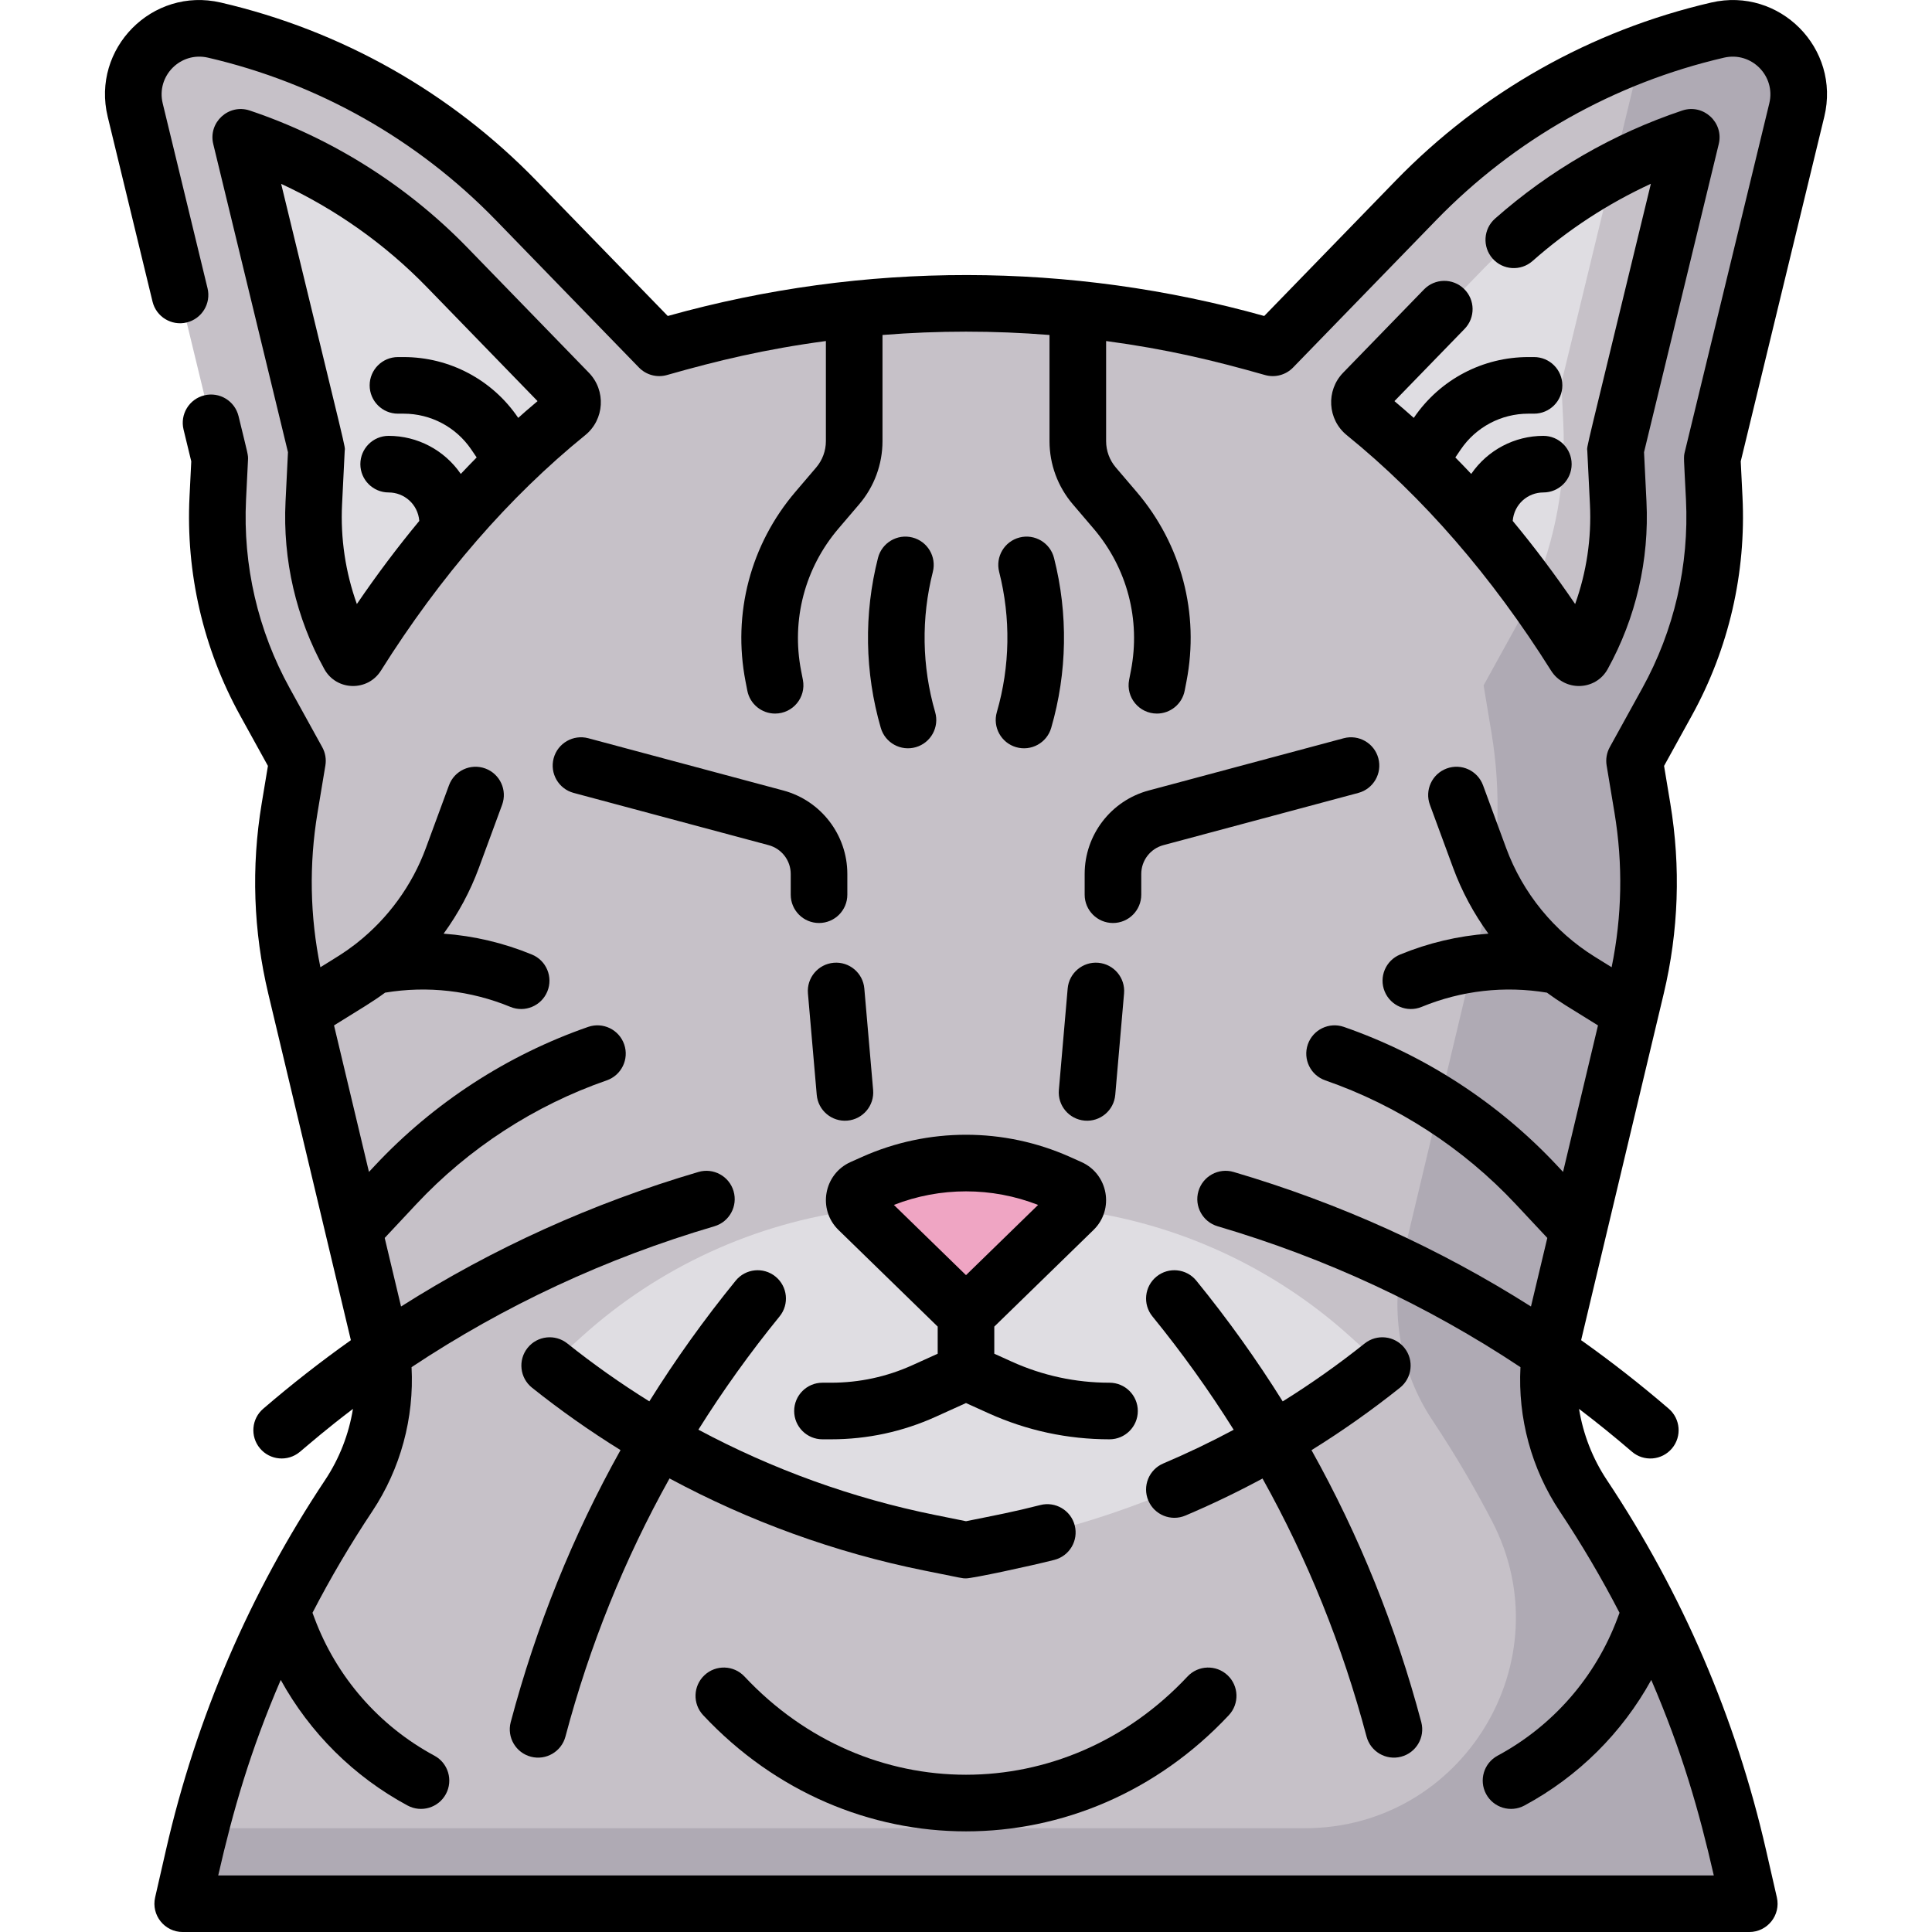 <svg id="Capa_1" enable-background="new 0 0 512.007 512.007" height="512" viewBox="0 0 512.007 512.007" width="512" xmlns="http://www.w3.org/2000/svg"><g><path d="m48.421 504.507 2.868-12.542c7.795-34.083 21.721-66.465 41.1-95.567 8.519-12.794 11.334-28.555 7.769-43.506l-21.76-91.264c-3.71-15.559-4.27-31.703-1.648-47.482l2.08-12.513-8.627-15.639c-9.094-16.487-13.419-35.18-12.489-53.985l.517-10.458-22.399-92.387c-3.072-12.67 8.28-24.136 20.98-21.191 30.441 7.058 58.205 22.733 79.974 45.15l37.922 39.051 2.983-.849c25.472-7.253 51.827-10.932 78.312-10.932 26.484 0 52.84 3.679 78.312 10.932l2.983.849 37.922-39.051c21.769-22.417 49.534-38.092 79.974-45.15 12.7-2.945 24.051 8.521 20.98 21.191l-22.399 92.385.517 10.458c.93 18.806-3.395 37.499-12.489 53.985l-8.627 15.639 2.08 12.513c2.622 15.779 2.062 31.923-1.648 47.482l-21.76 91.264c-3.565 14.952-.751 30.712 7.769 43.506 19.378 29.102 33.305 61.484 41.1 95.567l2.868 12.542h-415.164z" fill="#c6c1c8"/><path d="m366.335 361.899c-29.349 23.42-63.855 39.513-100.66 46.944l-9.672 1.953-9.672-1.953c-36.805-7.431-71.311-23.524-100.66-46.944l8.488-7.672c20.412-18.448 45.994-30.188 73.291-33.634h57.106.003c27.296 3.447 52.878 15.187 73.289 33.635z" fill="#dfdde2"/><path d="m455.194 7.973c-6.886 1.597-13.635 3.634-20.208 6.091l-21.211 87.485.517 10.458c.93 18.806-3.395 37.499-12.489 53.985l-8.627 15.639 2.08 12.513c2.622 15.779 2.062 31.923-1.648 47.482l-21.76 91.264c-3.565 14.952-.751 30.712 7.769 43.506 6.074 9.121 11.291 18.081 15.778 26.703 19.299 37.081-7.787 81.406-49.59 81.406h-292.704c-.636 2.476-1.24 4.963-1.811 7.458l-2.869 12.542h415.163l-2.869-12.542c-7.795-34.083-21.721-66.465-41.1-95.567-8.519-12.794-11.334-28.555-7.769-43.506l21.76-91.264c3.71-15.559 4.27-31.703 1.648-47.482l-2.08-12.513 8.627-15.639c9.094-16.487 13.419-35.18 12.489-53.985l-.517-10.458 22.399-92.385c3.073-12.67-8.278-24.136-20.978-21.191z" fill="#afaab4"/><path d="m256.003 348.402-28.553-27.809c-1.799-1.752-1.263-4.766 1.029-5.791l3.046-1.361c15.576-6.962 33.379-6.962 48.955 0l3.046 1.361c2.292 1.025 2.828 4.039 1.029 5.791z" fill="#efa5c3"/><path d="m417.409 173.739c.492.782 1.638.756 2.084-.053 6.814-12.353 10.048-26.33 9.351-40.421l-.699-14.138 20.057-82.726c-20.677 6.943-39.395 18.707-54.705 34.472l-32.167 33.124c-1.528 1.574-1.391 4.124.314 5.505 20.437 16.569 39.322 38.088 55.765 64.237z" fill="#dfdde2"/><path d="m417.409 173.739c.492.782 1.638.756 2.084-.053 6.814-12.353 10.048-26.33 9.351-40.421l-.699-14.138 20.057-82.726c-7.193 2.415-14.148 5.415-20.806 8.962l-13.622 56.186.517 10.458c.766 15.493-2.035 30.91-8.131 45.079 3.863 5.323 7.616 10.874 11.249 16.653z" fill="#c6c1c8"/><path d="m94.597 173.739c-.492.782-1.638.756-2.084-.053-6.814-12.353-10.048-26.33-9.351-40.421l.699-14.138-20.058-82.726c20.677 6.943 39.395 18.707 54.705 34.472l32.167 33.124c1.528 1.574 1.391 4.124-.313 5.505-20.437 16.569-39.323 38.088-55.765 64.237z" fill="#dfdde2"/><path d="m40.424 79.934c.976 4.025 5.031 6.495 9.056 5.522 4.025-.976 6.498-5.031 5.521-9.056l-11.88-49.003c-1.761-7.26 4.712-13.804 11.996-12.118 29.099 6.748 55.479 21.641 76.289 43.069l37.922 39.05c1.923 1.979 4.779 2.744 7.434 1.988 13.491-3.84 25.849-6.82 42.111-9.008v26.533c0 2.554-.913 5.03-2.57 6.972l-5.509 6.457c-11.89 13.936-16.709 32.243-13.222 50.228l.479 2.466c.696 3.584 3.835 6.073 7.354 6.073 4.725 0 8.269-4.304 7.371-8.93l-.479-2.464c-2.612-13.476.999-27.194 9.908-37.636l5.508-6.457c3.972-4.655 6.16-10.589 6.16-16.708v-28.139c14.737-1.175 29.522-1.175 44.261 0v28.138c0 6.119 2.188 12.053 6.159 16.708l5.509 6.457c8.909 10.442 12.521 24.16 9.908 37.636l-.478 2.466c-.897 4.627 2.649 8.929 7.371 8.929 3.52 0 6.66-2.49 7.354-6.074l.478-2.465c3.487-17.984-1.332-36.291-13.222-50.227l-5.509-6.456c-1.657-1.943-2.57-4.419-2.57-6.973v-26.533c16.098 2.166 28.427 5.113 42.111 9.008 2.654.756 5.511-.007 7.434-1.988l37.922-39.05c20.81-21.429 47.189-36.322 76.288-43.069 7.278-1.685 13.759 4.85 11.997 12.118l-22.398 92.385c-.349 1.437-.248 1.214.315 12.595.861 17.428-3.138 34.715-11.565 49.992l-8.627 15.639c-.815 1.478-1.108 3.187-.832 4.852l2.08 12.514c2.272 13.671 2.016 27.431-.756 40.957l-4.504-2.798c-10.715-6.657-19.054-16.857-23.435-28.75l-6.143-16.677c-1.432-3.886-5.743-5.877-9.63-4.445s-5.877 5.743-4.445 9.63l6.143 16.677c2.299 6.243 5.466 12.122 9.357 17.468-7.995.582-15.885 2.435-23.408 5.533-3.83 1.578-5.656 5.961-4.078 9.791 1.573 3.818 5.951 5.661 9.791 4.078 10.543-4.343 21.985-5.638 33.202-3.773 3.24 2.393 5.319 3.577 13.534 8.681l-9.258 38.828-1.6-1.71c-15.511-16.576-35.045-29.274-56.492-36.722-3.908-1.357-8.187.712-9.545 4.625-1.359 3.913.712 8.186 4.625 9.545 19.156 6.652 36.605 17.994 50.459 32.801l8.381 8.957-4.332 18.171c-24.365-15.452-50.736-27.392-78.807-35.654-3.972-1.168-8.143 1.103-9.313 5.077-1.169 3.974 1.104 8.143 5.078 9.313 28.746 8.461 55.619 20.974 80.258 37.342-.715 13.432 2.894 26.914 10.434 38.237 5.788 8.692 11.065 17.652 15.82 26.855l-.541 1.447c-5.829 15.595-17.111 28.53-31.769 36.422-3.647 1.964-5.012 6.512-3.048 10.159s6.512 5.012 10.159 3.048c14.252-7.674 25.885-19.26 33.612-33.283 8.168 18.977 12.664 34.722 16.569 51.804h-396.347c3.956-17.301 8.472-32.991 16.569-51.804 7.727 14.023 19.36 25.609 33.612 33.283 3.647 1.964 8.196.599 10.159-3.048 1.964-3.647.599-8.195-3.048-10.159-14.658-7.893-25.94-20.828-31.769-36.422l-.541-1.447c4.755-9.203 10.032-18.163 15.82-26.855 7.54-11.323 11.149-24.805 10.434-38.237 24.639-16.368 51.512-28.881 80.258-37.342 3.974-1.169 6.247-5.339 5.077-9.313-1.169-3.973-5.338-6.246-9.313-5.077-28.071 8.262-54.442 20.202-78.807 35.654l-4.332-18.171 8.381-8.957c13.854-14.807 31.303-26.149 50.459-32.801 3.913-1.359 5.984-5.632 4.625-9.545-1.359-3.914-5.633-5.982-9.545-4.625-21.447 7.447-40.981 20.146-56.492 36.722l-1.6 1.71-9.258-38.828c7.381-4.586 10.296-6.288 13.534-8.681 11.216-1.866 22.659-.57 33.202 3.773 3.844 1.585 8.221-.265 9.791-4.078 1.578-3.83-.248-8.213-4.078-9.791-7.523-3.099-15.413-4.952-23.407-5.534 3.892-5.345 7.058-11.224 9.357-17.467l6.143-16.677c1.432-3.887-.559-8.198-4.445-9.63-3.887-1.432-8.198.559-9.63 4.445l-6.143 16.677c-3.636 9.869-10.005 18.592-18.225 25.089-.198.14-.389.289-.572.446-2.854 2.197-4.729 3.272-9.143 6.014-2.773-13.526-3.029-27.286-.756-40.957l2.08-12.514c.277-1.665-.016-3.375-.832-4.852l-8.627-15.639c-8.428-15.277-12.427-32.564-11.565-49.992l.517-10.458c.071-1.428.024-1.205-2.504-11.632-.976-4.024-5.025-6.499-9.056-5.521-4.025.976-6.497 5.03-5.521 9.056l2.046 8.44-.463 9.375c-1 20.211 3.639 40.26 13.413 57.978l7.368 13.357-1.652 9.943c-2.801 16.854-2.212 33.829 1.75 50.451.024.101 21.786 91.366 21.883 91.797-7.967 5.649-15.7 11.695-23.186 18.13-3.147 2.658-3.556 7.356-.916 10.525 2.652 3.182 7.387 3.607 10.569.956 3.274-2.737 6.764-5.833 14.085-11.405-1.083 6.688-3.576 13.143-7.391 18.872-19.955 29.967-34.143 62.957-42.168 98.052l-2.868 12.542c-1.074 4.691 2.497 9.172 7.311 9.172h415.162c4.812 0 8.385-4.479 7.311-9.172l-2.868-12.542c-8.026-35.095-22.214-68.085-42.168-98.052-3.815-5.729-6.308-12.184-7.391-18.872 4.76 3.623 9.426 7.4 13.996 11.329 3.145 2.725 7.958 2.359 10.658-.88 2.632-3.159 2.222-7.847-.896-10.509-7.492-6.442-15.231-12.492-23.205-18.146.17-.75-.323 1.341 21.883-91.796 3.963-16.622 4.552-33.596 1.75-50.451l-1.652-9.943 7.368-13.357c9.774-17.718 14.413-37.766 13.413-57.978l-.463-9.375 22.144-91.331c4.391-18.113-11.846-34.467-29.963-30.264-31.911 7.399-60.84 23.732-83.661 47.231l-34.802 35.837c-51.296-14.346-105.935-14.579-158.068 0l-34.802-35.837c-22.82-23.5-51.75-39.832-83.661-47.231-18.156-4.21-34.344 12.19-29.962 30.264z"/><path d="m325.656 454.55c2.831-3.023 2.675-7.77-.348-10.601-3.023-2.83-7.769-2.676-10.601.348-32.501 34.709-84.9 34.716-117.408 0-2.832-3.023-7.578-3.18-10.601-.348s-3.179 7.578-.348 10.601c38.439 41.049 100.865 41.051 139.306 0z"/><path d="m388.138 87.158c2.886-2.972 2.816-7.72-.155-10.605-2.972-2.886-7.72-2.816-10.605.155l-21.428 22.064c-4.595 4.731-4.152 12.404.971 16.556 20.168 16.352 38.384 37.347 54.14 62.404 3.525 5.605 11.802 5.378 15-.423 7.488-13.574 11.041-28.933 10.275-44.414l-.645-13.055 19.802-81.672c1.387-5.726-4.089-10.756-9.676-8.877-18.376 6.17-35.066 15.806-49.605 28.639-3.105 2.741-3.4 7.481-.66 10.586 2.741 3.105 7.48 3.401 10.586.66 9.487-8.375 19.995-15.229 31.365-20.472-18.145 74.842-16.925 69.235-16.848 70.792l.699 14.139c.447 9.029-.898 18.007-3.92 26.444-5.276-7.749-10.796-15.097-16.543-22.027.357-4.439 4.009-7.545 8.117-7.545 4.142 0 7.5-3.358 7.5-7.5s-3.358-7.5-7.5-7.5c-7.577 0-14.749 3.728-19.115 10.089-1.391-1.479-2.794-2.935-4.209-4.368l1.438-2.117c4.033-5.938 10.727-9.483 17.905-9.483h1.516c4.142 0 7.5-3.358 7.5-7.5s-3.358-7.5-7.5-7.5h-1.516c-11.943 0-23.345 5.803-30.357 16.118-1.694-1.512-3.401-2.994-5.124-4.443z"/><path d="m123.888 65.648c-16.009-16.486-35.96-29.058-57.697-36.357-5.583-1.874-11.066 3.144-9.677 8.877l19.802 81.672-.645 13.055c-.766 15.482 2.787 30.841 10.274 44.413 3.205 5.813 11.483 6.019 15.001.424 15.755-25.056 33.971-46.051 54.139-62.402 5.124-4.153 5.565-11.827.971-16.556zm-29.315 94.432c-3.022-8.437-4.367-17.415-3.92-26.445l.699-14.138c.079-1.601 1.33 4.181-16.842-70.771 14.382 6.664 27.551 15.975 38.619 27.372l29.332 30.205c-5.574 4.69-5.058 4.54-5.167 4.379-6.829-10.053-18.161-16.054-30.313-16.054h-1.516c-4.142 0-7.5 3.358-7.5 7.5s3.358 7.5 7.5 7.5h1.516c7.178 0 13.872 3.545 17.905 9.483l1.438 2.117c-1.414 1.433-2.817 2.889-4.209 4.368-4.352-6.34-11.515-10.089-19.115-10.089-4.142 0-7.5 3.358-7.5 7.5s3.358 7.5 7.5 7.5c4.101 0 7.76 3.099 8.117 7.545-5.749 6.931-11.268 14.279-16.544 22.028z"/><path d="m228.464 306.594-3.045 1.361c-7.114 3.179-8.802 12.557-3.203 18.011l26.286 25.601v7.19l-6.662 3.017c-6.834 3.095-14.104 4.665-21.608 4.665h-2.266c-4.142 0-7.5 3.358-7.5 7.5s3.358 7.5 7.5 7.5h2.266c9.652 0 19.004-2.019 27.796-6 5.465-2.475 7.784-3.524 7.973-3.612.166.077 1.099.499 5.909 2.677 10.163 4.602 20.971 6.935 32.126 6.935 4.142 0 7.5-3.358 7.5-7.5s-3.358-7.5-7.5-7.5c-9.007 0-17.734-1.884-25.938-5.599l-4.597-2.082v-7.19l26.286-25.601c5.603-5.457 3.907-14.834-3.202-18.01l-3.046-1.362c-17.499-7.824-37.573-7.824-55.075-.001zm27.539 31.338-19.109-18.611c12.271-4.795 25.946-4.794 38.218 0z"/><path d="m140.702 465.554c3.999 1.048 8.091-1.349 9.15-5.34 6.392-24.093 15.622-46.966 27.582-68.408 21.117 11.366 43.899 19.641 67.412 24.388 10.679 2.156 10.152 2.101 11.157 2.101 1.768 0 17.135-3.298 23.412-4.906 4.013-1.028 6.432-5.114 5.404-9.127-1.027-4.012-5.111-6.43-9.126-5.404-7.063 1.81-11.734 2.68-19.689 4.286l-8.188-1.653c-21.87-4.416-43.066-12.083-62.735-22.604 6.506-10.382 13.684-20.398 21.52-30.023 2.615-3.212 2.131-7.936-1.081-10.551-3.212-2.616-7.936-2.132-10.551 1.081-8.344 10.248-15.977 20.919-22.886 31.986-7.534-4.686-14.796-9.809-21.733-15.344-3.238-2.583-7.957-2.054-10.541 1.184-2.583 3.238-2.053 7.957 1.184 10.541 7.483 5.971 15.321 11.492 23.455 16.535-12.624 22.593-22.364 46.708-29.111 72.136-1.032 4.001 1.367 8.076 5.365 9.122z"/><path d="m347.558 384.296c12.624 22.593 22.364 46.708 29.111 72.136 1.032 4.001-1.368 8.076-5.365 9.122-3.999 1.048-8.091-1.349-9.15-5.34-6.392-24.093-15.622-46.966-27.582-68.408l.014.024c-6.648 3.582-13.465 6.858-20.431 9.814-3.823 1.623-8.221-.173-9.834-3.975-1.618-3.813.162-8.216 3.975-9.834 6.353-2.696 12.574-5.675 18.646-8.926-6.51-10.389-13.692-20.413-21.534-30.045-2.615-3.212-2.131-7.936 1.081-10.551 3.211-2.615 7.937-2.132 10.551 1.081 8.348 10.253 15.984 20.929 22.895 31.999 7.524-4.688 14.779-9.815 21.724-15.357 3.239-2.583 7.958-2.052 10.541 1.184 2.583 3.238 2.053 7.957-1.184 10.541-7.492 5.979-15.322 11.503-23.446 16.549z"/><path d="m241.798 142.441c-4.015-1.024-8.097 1.403-9.119 5.417-3.769 14.799-3.512 30.374.743 45.04 1.152 3.971 5.305 6.268 9.293 5.113 3.978-1.154 6.267-5.314 5.113-9.293-3.51-12.1-3.722-24.948-.613-37.158 1.022-4.014-1.404-8.097-5.417-9.119z"/><path d="m269.291 198.011c3.962 1.15 8.134-1.12 9.293-5.113 4.254-14.666 4.511-30.24.743-45.04-1.022-4.013-5.101-6.441-9.119-5.417-4.014 1.022-6.439 5.105-5.417 9.119 3.109 12.209 2.897 25.058-.613 37.158-1.154 3.978 1.135 8.138 5.113 9.293z"/><path d="m287.45 231.611v5.498c0 4.142 3.358 7.5 7.5 7.5s7.5-3.358 7.5-7.5v-5.498c0-3.57 2.409-6.709 5.857-7.633l51.667-13.844c4.001-1.072 6.375-5.185 5.304-9.186-1.072-4.001-5.187-6.372-9.186-5.303l-51.667 13.844c-9.995 2.678-16.975 11.774-16.975 22.122z"/><path d="m207.58 209.489-51.667-13.844c-3.994-1.067-8.113 1.302-9.186 5.303-1.072 4.001 1.302 8.114 5.304 9.186l51.667 13.844c3.449.924 5.857 4.063 5.857 7.633v5.498c0 4.142 3.358 7.5 7.5 7.5s7.5-3.358 7.5-7.5v-5.498c0-10.348-6.98-19.444-16.975-22.122z"/><path d="m220.938 255.149c-4.126.358-7.182 3.994-6.823 8.12l2.333 26.886c.359 4.142 4.017 7.187 8.12 6.823 4.126-.358 7.182-3.994 6.823-8.12l-2.333-26.886c-.357-4.126-3.99-7.187-8.12-6.823z"/><path d="m282.948 261.972-2.334 26.886c-.358 4.126 2.696 7.762 6.823 8.12 4.106.364 7.761-2.683 8.12-6.823l2.334-26.886c.358-4.126-2.696-7.762-6.823-8.12-4.107-.357-7.762 2.696-8.12 6.823z"/></g></svg>